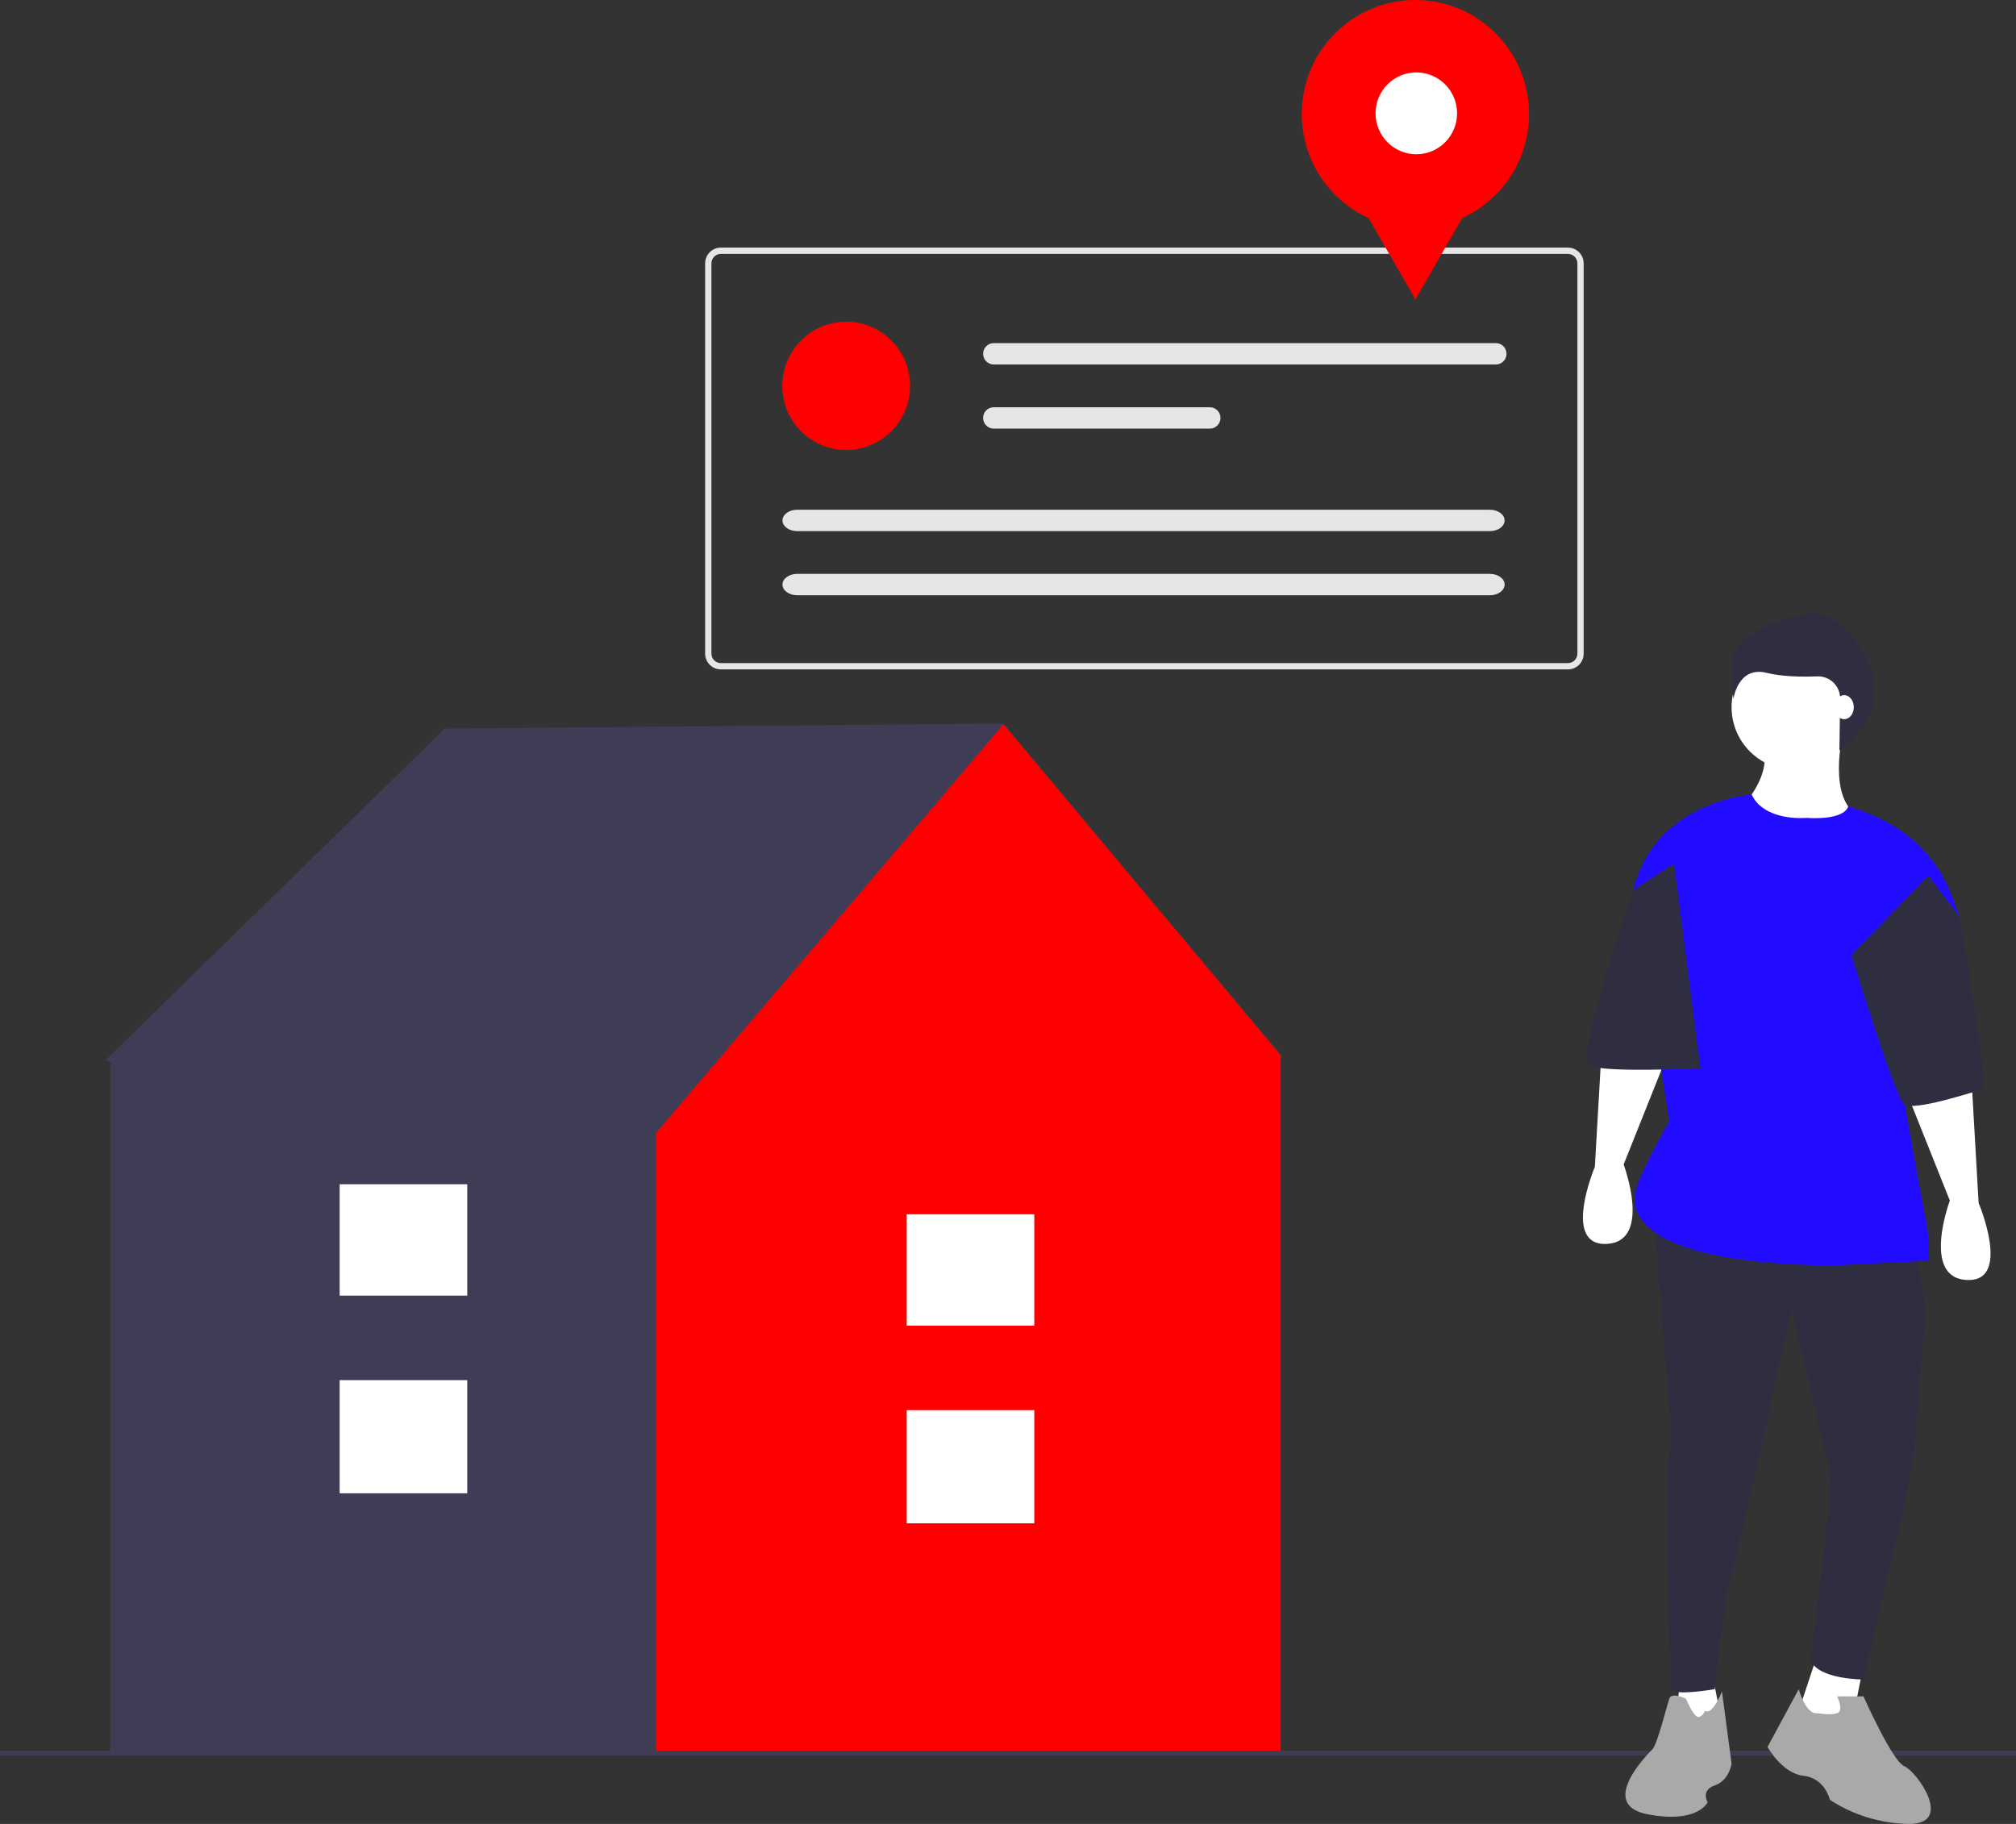 <svg width="189" height="171" viewBox="0 0 189 171" fill="none" xmlns="http://www.w3.org/2000/svg">
<rect x="0" y="0" width="189" height="171" fill="#333333" stroke="none"/>
<g clip-path="url(#clip0_5_184)">
<path d="M120.135 98.972L94.05 67.833L41.691 68.313L9.929 99.357L10.571 99.77H10.342V164.342H120.064V99.77L120.135 98.972Z" fill="#3F3D56"/>
<path d="M94.078 67.899L61.491 106.236V164.342H120.064V98.943L94.078 67.899Z" fill="#FF0000"/>
<path d="M96.965 132.208H85.003V142.818H96.965V132.208Z" fill="white"/>
<path d="M96.965 113.844H85.003V124.285H96.965V113.844Z" fill="white"/>
<path d="M43.804 129.393H31.842V140.003H43.804V129.393Z" fill="white"/>
<path d="M43.804 111.029H31.842V121.47H43.804V111.029Z" fill="white"/>
<path d="M189 164.14H0V164.592H189V164.14Z" fill="#3F3D56"/>
<path d="M160.536 157.01L161.436 161.523L156.939 162.425L157.613 156.784L160.536 157.01Z" fill="white"/>
<path d="M174.703 156.107L173.579 161.749H168.182L170.431 154.979L174.703 156.107Z" fill="white"/>
<path d="M179.65 116.845L180.549 122.938L179.425 136.251L178.526 141.215L174.703 157.461C174.703 157.461 170.43 157.461 169.756 155.656L170.88 146.405C170.88 146.405 171.78 138.959 171.555 138.056C171.33 137.153 167.957 122.712 167.957 122.712C167.957 122.712 163.01 145.502 162.335 147.533C161.661 149.564 160.761 158.364 160.761 158.364C160.761 158.364 156.938 159.041 156.714 158.364C156.489 157.687 156.264 141.666 156.264 139.184C156.264 136.702 156.714 135.348 156.714 134.897C156.714 134.446 154.942 112.903 154.942 112.903L179.65 116.845Z" fill="#2F2E41"/>
<path d="M170.43 160.62C170.43 160.62 171.555 160.846 172.229 160.62C172.904 160.395 172.229 159.041 172.229 159.041H174.703C174.703 159.041 177.401 165.133 178.526 165.585C179.65 166.036 183.248 171 178.975 171C176.339 170.966 173.766 170.184 171.555 168.744C171.555 168.744 171.105 166.713 169.081 166.487C167.057 166.261 165.708 163.779 165.708 163.779L168.632 158.364C168.632 158.364 169.306 160.846 170.43 160.62Z" fill="#A9A9A9"/>
<path d="M159.862 160.395C159.862 160.395 159.412 161.297 158.962 160.846C158.513 160.395 158.063 159.267 158.063 159.267C158.063 159.267 156.714 158.59 156.489 159.267C156.264 159.943 155.364 163.554 154.915 164.005C154.465 164.456 149.743 169.195 154.465 170.097C159.187 171 160.087 168.969 160.087 168.969C160.087 168.969 159.412 167.841 160.761 167.39C162.11 166.938 162.335 165.359 162.335 165.359L161.436 158.59C161.436 158.59 160.536 160.846 159.862 160.395Z" fill="#A9A9A9"/>
<path d="M184.822 101.05L185.496 112.784C185.496 112.784 188.645 120.23 184.372 120.004C180.1 119.779 182.798 112.558 182.798 112.558L178.615 102.086L184.822 101.05Z" fill="white"/>
<path d="M150.192 97.666L149.518 109.399C149.518 109.399 146.37 116.845 150.642 116.62C154.915 116.394 152.216 109.174 152.216 109.174L156.399 98.702L150.192 97.666Z" fill="white"/>
<path d="M168.182 72.168C171.411 72.168 174.028 69.541 174.028 66.301C174.028 63.061 171.411 60.434 168.182 60.434C164.953 60.434 162.335 63.061 162.335 66.301C162.335 69.541 164.953 72.168 168.182 72.168Z" fill="white"/>
<path d="M172.792 68.671C172.792 68.671 171.217 74.989 174.366 76.568C177.514 78.147 164.471 80.404 163.572 76.568L164.022 74.763C164.022 74.763 165.821 72.506 165.371 70.476L172.792 68.671Z" fill="white"/>
<path d="M169.306 76.681C169.306 76.681 165.426 77.044 164.218 74.493C164.218 74.493 155.14 75.101 153.116 83.45L156.489 105.112C156.489 105.112 152.891 111.43 153.341 112.107C153.341 112.107 151.092 118.425 171.78 118.651L180.774 118.199C180.896 116.917 180.82 115.623 180.549 114.363C180.1 112.333 177.626 98.117 177.626 98.117C177.626 98.117 184.372 87.512 183.698 85.932C183.023 84.353 181.943 78.125 173.263 75.598C173.263 75.598 173.129 76.906 169.306 76.681Z" fill="#220CFF"/>
<path d="M180.774 82.096L183.697 85.932C183.697 85.932 186.621 101.953 185.721 102.179C184.822 102.404 179.425 104.209 178.526 103.532C177.626 102.856 173.578 89.543 173.578 89.543L180.774 82.096Z" fill="#2F2E41"/>
<path d="M156.938 80.968L153.116 83.45C153.116 83.45 147.494 99.245 149.068 99.922C150.642 100.599 159.412 100.148 159.412 100.148L156.938 80.968Z" fill="#2F2E41"/>
<path d="M174.572 61.051C174.572 61.051 172.547 56.648 168.666 57.664C164.785 58.68 162.591 60.204 162.422 61.728C162.253 63.252 162.506 65.538 162.506 65.538C162.506 65.538 162.928 62.406 165.628 63.083C167.064 63.443 168.93 63.468 170.362 63.413C170.643 63.401 170.923 63.447 171.186 63.548C171.448 63.648 171.687 63.802 171.889 63.998C172.09 64.195 172.249 64.43 172.357 64.691C172.465 64.951 172.518 65.231 172.514 65.513L172.444 70.363C172.444 70.363 178.065 66.752 174.572 61.051Z" fill="#2F2E41"/>
<path d="M146.997 62.758H67.578C67.188 62.758 66.814 62.602 66.538 62.326C66.263 62.049 66.108 61.674 66.107 61.283V24.69C66.108 24.298 66.263 23.923 66.538 23.646C66.814 23.37 67.188 23.214 67.578 23.214H146.997C147.387 23.214 147.761 23.37 148.037 23.646C148.312 23.923 148.467 24.298 148.468 24.69V61.283C148.467 61.674 148.312 62.049 148.037 62.326C147.761 62.602 147.387 62.758 146.997 62.758ZM67.578 23.804C67.344 23.804 67.12 23.898 66.954 24.064C66.789 24.23 66.696 24.455 66.695 24.69V61.283C66.696 61.517 66.789 61.742 66.954 61.908C67.12 62.074 67.344 62.168 67.578 62.168H146.997C147.231 62.168 147.455 62.074 147.621 61.908C147.786 61.742 147.879 61.517 147.88 61.283V24.69C147.879 24.455 147.786 24.23 147.621 24.064C147.455 23.898 147.231 23.804 146.997 23.804H67.578Z" fill="#E6E6E6"/>
<path d="M79.33 42.188C82.638 42.188 85.321 39.497 85.321 36.177C85.321 32.856 82.638 30.165 79.33 30.165C76.021 30.165 73.339 32.856 73.339 36.177C73.339 39.497 76.021 42.188 79.33 42.188Z" fill="#FF0000"/>
<path d="M93.166 32.169C93.035 32.169 92.905 32.194 92.783 32.245C92.662 32.295 92.552 32.369 92.459 32.462C92.366 32.555 92.292 32.665 92.242 32.787C92.192 32.909 92.166 33.039 92.166 33.171C92.166 33.303 92.192 33.433 92.242 33.555C92.292 33.676 92.366 33.787 92.459 33.88C92.552 33.973 92.662 34.047 92.783 34.097C92.905 34.147 93.035 34.173 93.166 34.173H140.238C140.503 34.173 140.757 34.067 140.944 33.879C141.131 33.691 141.236 33.437 141.236 33.171C141.236 32.905 141.131 32.65 140.944 32.462C140.757 32.274 140.503 32.169 140.238 32.169H93.166Z" fill="#E6E6E6"/>
<path d="M93.166 38.181C93.035 38.18 92.905 38.206 92.783 38.256C92.662 38.307 92.552 38.38 92.459 38.474C92.366 38.567 92.292 38.677 92.242 38.799C92.192 38.92 92.166 39.051 92.166 39.183C92.166 39.314 92.192 39.445 92.242 39.566C92.292 39.688 92.366 39.798 92.459 39.892C92.552 39.985 92.662 40.058 92.783 40.109C92.905 40.159 93.035 40.185 93.166 40.184H113.421C113.552 40.185 113.682 40.159 113.804 40.109C113.925 40.058 114.035 39.985 114.128 39.892C114.221 39.798 114.295 39.688 114.345 39.566C114.395 39.445 114.421 39.314 114.421 39.183C114.421 39.051 114.395 38.92 114.345 38.799C114.295 38.677 114.221 38.567 114.128 38.474C114.035 38.38 113.925 38.307 113.804 38.256C113.682 38.206 113.552 38.18 113.421 38.181H93.166Z" fill="#E6E6E6"/>
<path d="M74.734 47.791C73.975 47.791 73.357 48.241 73.357 48.794C73.357 49.346 73.975 49.795 74.734 49.795H139.679C140.439 49.795 141.057 49.346 141.057 48.794C141.057 48.241 140.439 47.791 139.679 47.791H74.734Z" fill="#E6E6E6"/>
<path d="M74.734 53.803C73.975 53.803 73.357 54.253 73.357 54.805C73.357 55.358 73.975 55.807 74.734 55.807H139.679C140.439 55.807 141.057 55.358 141.057 54.805C141.057 54.253 140.439 53.803 139.679 53.803H74.734Z" fill="#E6E6E6"/>
<path d="M132.693 21.383C138.578 21.383 143.348 16.596 143.348 10.691C143.348 4.787 138.578 0 132.693 0C126.809 0 122.039 4.787 122.039 10.691C122.039 16.596 126.809 21.383 132.693 21.383Z" fill="#FF0000"/>
<path d="M132.694 28.072L129.362 22.282L126.031 16.491H132.694H139.356L136.025 22.282L132.694 28.072Z" fill="#FF0000"/>
<path d="M132.779 14.461C134.891 14.461 136.602 12.743 136.602 10.625C136.602 8.506 134.891 6.789 132.779 6.789C130.668 6.789 128.957 8.506 128.957 10.625C128.957 12.743 130.668 14.461 132.779 14.461Z" fill="white"/>
<path d="M172.893 67.429C173.39 67.429 173.793 66.924 173.793 66.301C173.793 65.678 173.39 65.173 172.893 65.173C172.397 65.173 171.994 65.678 171.994 66.301C171.994 66.924 172.397 67.429 172.893 67.429Z" fill="white"/>
</g>
<defs>
<clipPath id="clip0_5_184">
<rect width="189" height="171" fill="white"/>
</clipPath>
</defs>
</svg>
